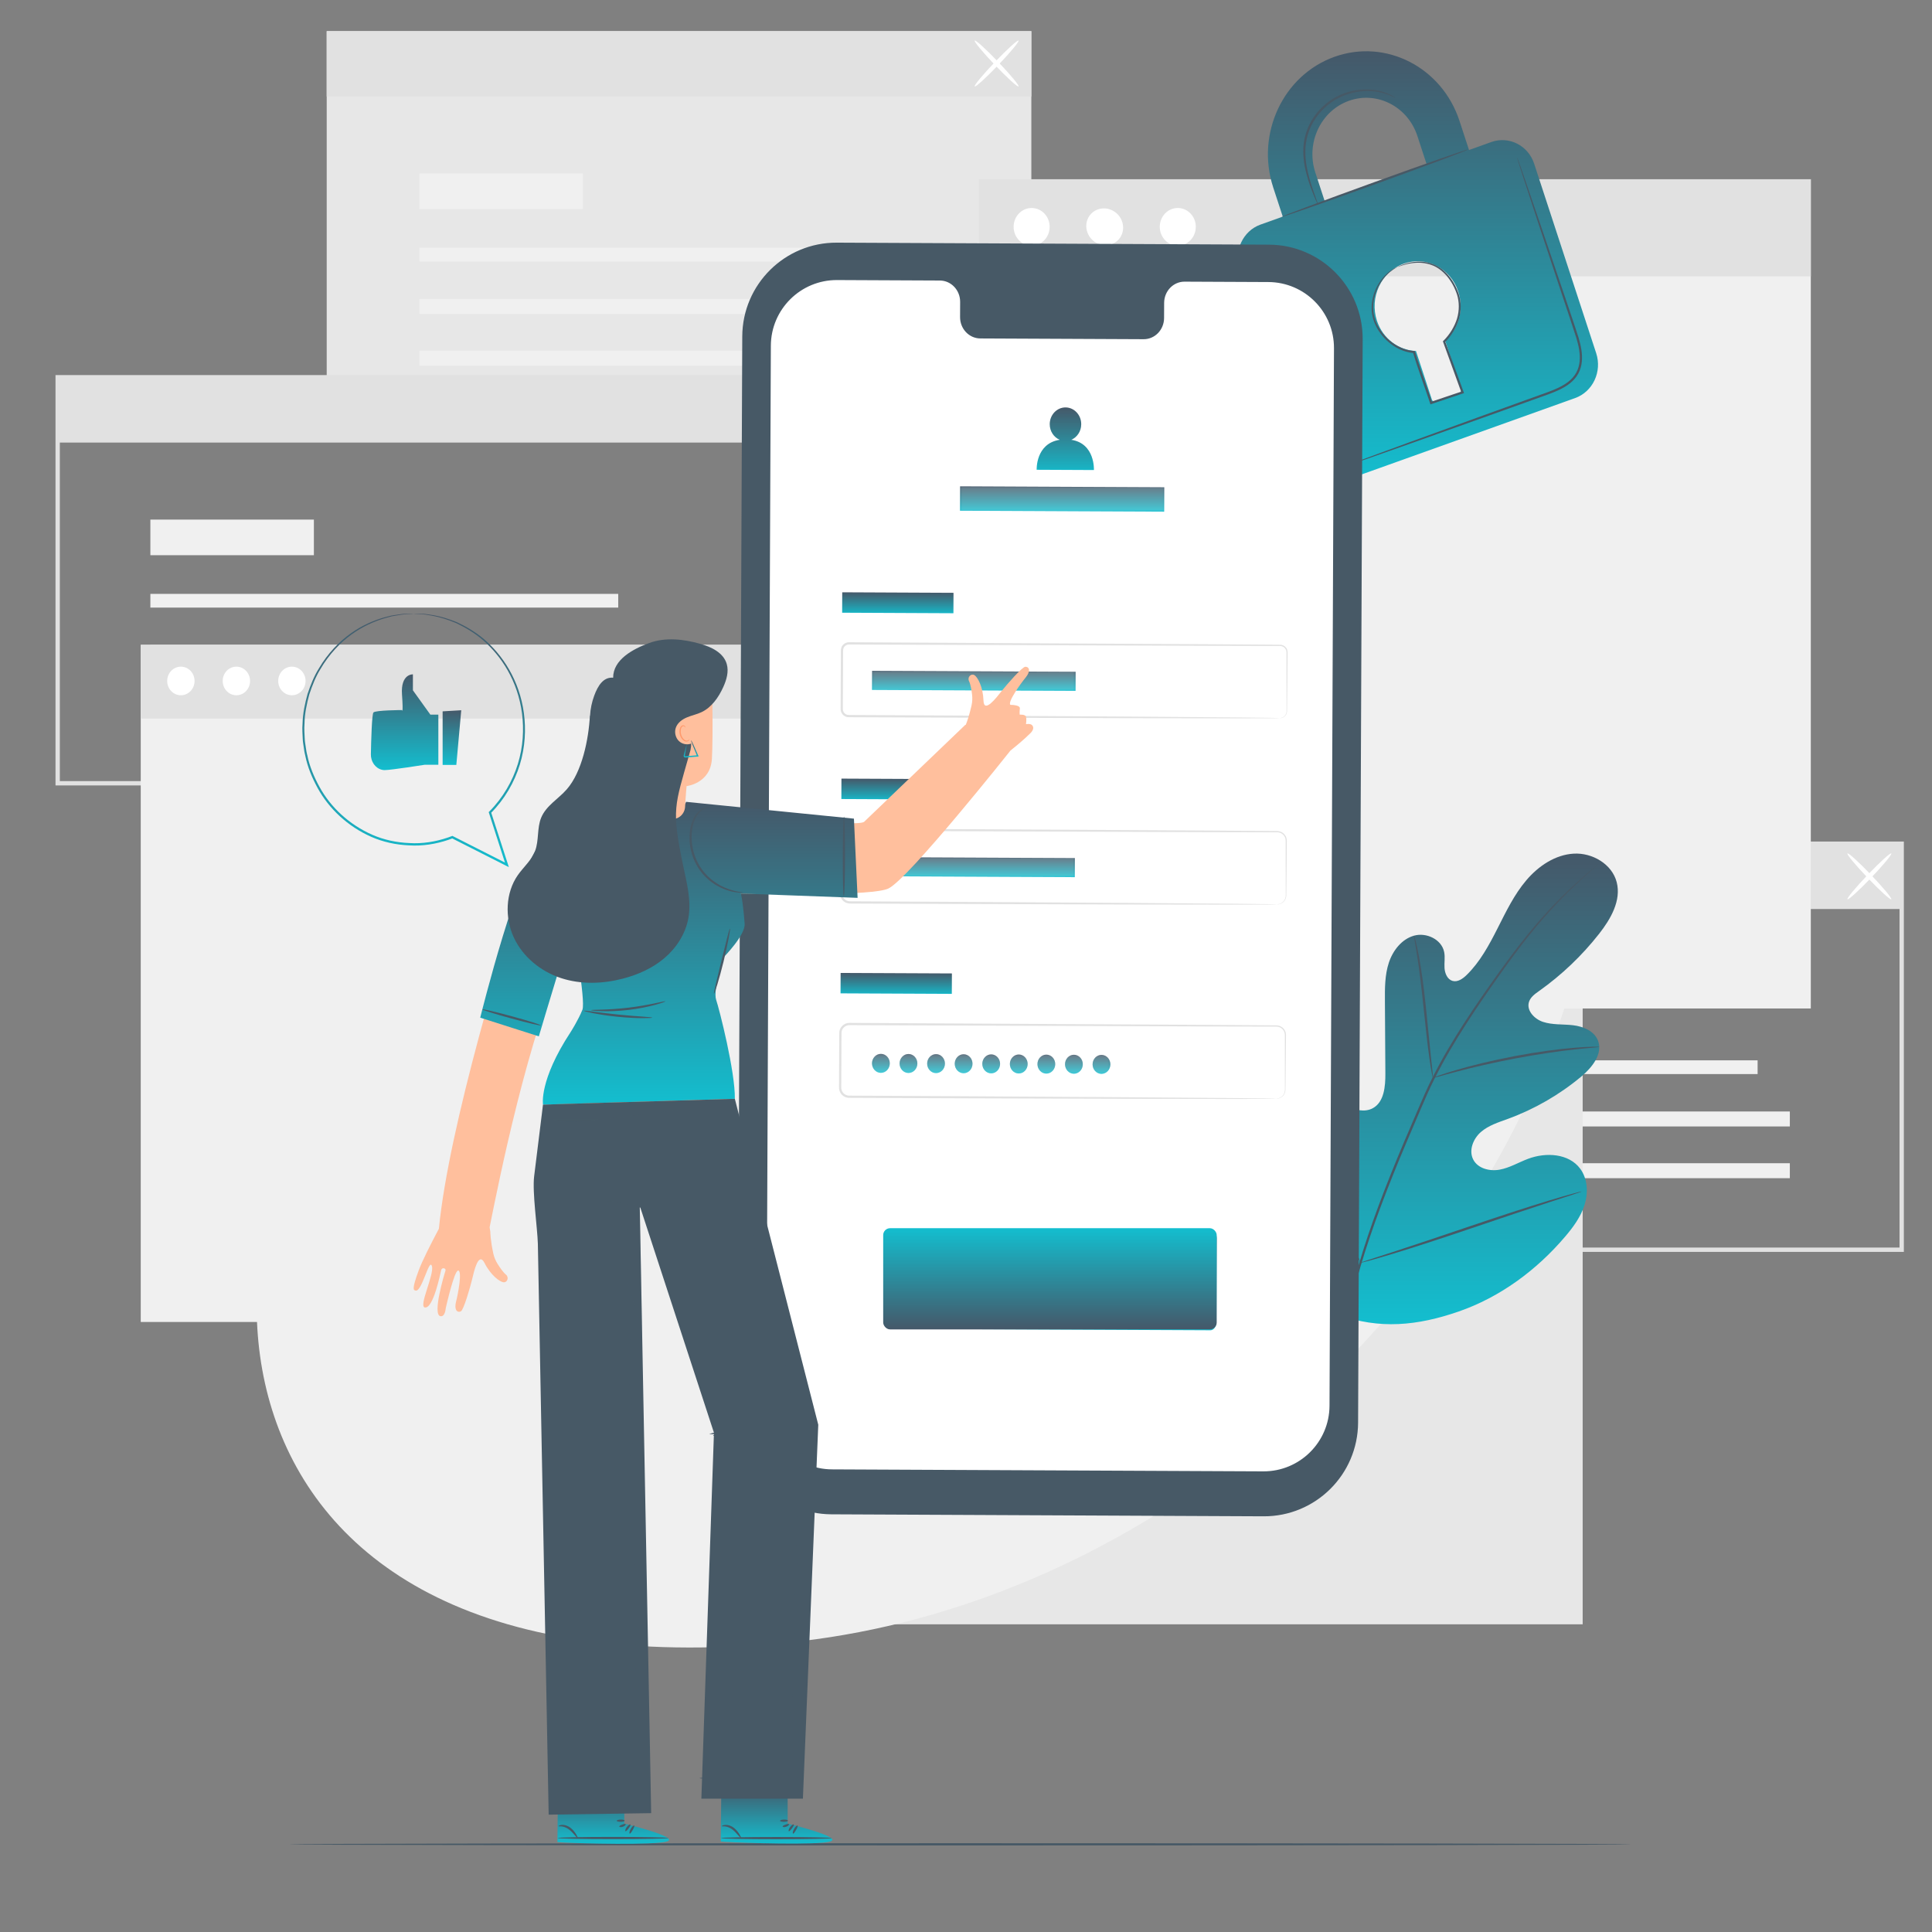 <svg width="840" height="840" viewBox="0 0 840 840" fill="none" xmlns="http://www.w3.org/2000/svg">
<rect x="0" y="0" width="840" height="840" fill="#808080" stroke="none"/>
<g clip-path="url(#clip0_932_8560)">
<path d="M521.397 542.419H825.88V367.767H521.397V542.419ZM827.761 544.3H519.516V365.886H827.761V544.3Z" fill="#E1E1E1"/>
<path d="M764.178 466.982H560.764V461.015H764.178V466.982Z" fill="#F0F0F0"/>
<path d="M778.189 489.764H560.766V483.254H778.189V489.764Z" fill="#F0F0F0"/>
<path d="M778.189 512.26H560.766V505.75H778.189V512.26Z" fill="#F0F0F0"/>
<path d="M631.857 444.198H560.766V428.719H631.857V444.198Z" fill="#F0F0F0"/>
<path d="M826.821 395.229H520.457V366.826H826.821V395.229Z" fill="#E1E1E1"/>
<mask id="mask0_932_8560" style="mask-type:luminance" maskUnits="userSpaceOnUse" x="-51" y="-51" width="942" height="942">
<path d="M-50.512 -50.512H890.045V890.045H-50.512V-50.512Z" fill="white"/>
</mask>
<g mask="url(#mask0_932_8560)">
<path d="M803.245 390.983C802.854 390.609 806.803 385.85 812.062 380.349C817.322 374.849 821.904 370.696 822.296 371.07C822.687 371.444 818.738 376.205 813.477 381.704C808.219 387.202 803.637 391.358 803.245 390.983Z" fill="white"/>
<path d="M822.296 390.983C821.904 391.358 817.322 387.202 812.064 381.704C806.801 376.205 802.854 371.444 803.246 371.07C803.637 370.696 808.217 374.849 813.479 380.349C818.738 385.85 822.687 390.609 822.296 390.983Z" fill="white"/>
<path d="M448.411 190.08H142.045V13.547H448.411V190.08Z" fill="#E7E7E7"/>
<path d="M385.768 113.702H182.355V107.735H385.768V113.702Z" fill="#F0F0F0"/>
<path d="M399.779 136.484H182.355V129.975H399.779V136.484Z" fill="#F0F0F0"/>
<path d="M399.779 158.98H182.355V152.471H399.779V158.98Z" fill="#F0F0F0"/>
<path d="M253.445 90.919H182.355V75.439H253.445V90.919Z" fill="#F0F0F0"/>
<path d="M448.411 41.948H142.045V13.547H448.411V41.948Z" fill="#E1E1E1"/>
<path d="M423.787 37.57C423.395 37.195 427.344 32.434 432.603 26.936C437.863 21.435 442.445 17.282 442.837 17.656C443.228 18.029 439.279 22.79 434.018 28.29C428.76 33.788 424.178 37.944 423.787 37.57Z" fill="white"/>
<path d="M442.837 37.57C442.445 37.944 437.863 33.788 432.605 28.29C427.342 22.79 423.395 18.029 423.787 17.656C424.178 17.282 428.758 21.435 434.02 26.936C439.279 32.434 443.228 37.195 442.837 37.57Z" fill="white"/>
<path d="M26.014 339.61H330.497V164.958H26.014V339.61ZM332.378 341.491H24.133V163.077H332.378V341.491Z" fill="#E1E1E1"/>
<path d="M268.795 264.174H65.381V258.207H268.795V264.174Z" fill="#F0F0F0"/>
<path d="M282.806 286.954H65.381V280.445H282.806V286.954Z" fill="#F0F0F0"/>
<path d="M282.806 309.45H65.381V302.941H282.806V309.45Z" fill="#F0F0F0"/>
<path d="M136.472 241.392H65.381V225.91H136.472V241.392Z" fill="#F0F0F0"/>
<path d="M331.437 192.42H25.072V164.017H331.437V192.42Z" fill="#E1E1E1"/>
<path d="M688.119 706.222H326.373V382.377H688.119V706.222Z" fill="#E7E7E7"/>
<path d="M344.559 574.77H61.191V280.359H344.559V574.77Z" fill="#F0F0F0"/>
<path d="M344.559 312.437H61.191V280.359H344.559V312.437Z" fill="#E1E1E1"/>
<path d="M84.591 296.07C84.591 299.505 81.928 302.289 78.641 302.289C75.355 302.289 72.691 299.505 72.691 296.07C72.691 292.635 75.355 289.851 78.641 289.851C81.928 289.851 84.591 292.635 84.591 296.07Z" fill="white"/>
<path d="M108.724 296.07C108.724 299.505 106.061 302.289 102.774 302.289C99.49 302.289 96.826 299.505 96.826 296.07C96.826 292.635 99.49 289.851 102.774 289.851C106.061 289.851 108.724 292.635 108.724 296.07Z" fill="white"/>
<path d="M132.855 296.07C132.855 299.505 130.191 302.289 126.905 302.289C123.621 302.289 120.957 299.505 120.957 296.07C120.957 292.635 123.621 289.851 126.905 289.851C130.191 289.851 132.855 292.635 132.855 296.07Z" fill="white"/>
<path d="M787.307 438.474H425.561V77.938H787.307V438.474Z" fill="#F0F0F0"/>
<path d="M787.307 120.169H425.561V77.938H787.307V120.169Z" fill="#E1E1E1"/>
<path d="M456.369 98.62C456.369 103.142 452.863 106.809 448.536 106.809C444.211 106.809 440.705 103.142 440.705 98.62C440.705 94.098 444.211 90.433 448.536 90.433C452.863 90.433 456.369 94.098 456.369 98.62Z" fill="white"/>
<path d="M485.845 93.082C489.041 96.28 489.154 101.352 486.096 104.409C483.037 107.467 477.965 107.355 474.768 104.159C471.571 100.961 471.459 95.889 474.517 92.831C477.576 89.772 482.648 89.885 485.845 93.082Z" fill="white"/>
<path d="M519.91 98.62C519.91 103.142 516.404 106.809 512.077 106.809C507.751 106.809 504.246 103.142 504.246 98.62C504.246 94.098 507.751 90.433 512.077 90.433C516.404 90.433 519.91 94.098 519.91 98.62Z" fill="white"/>
</g>
<mask id="mask1_932_8560" style="mask-type:luminance" maskUnits="userSpaceOnUse" x="-51" y="-51" width="942" height="942">
<path d="M-50.512 -50.512H890.045V890.045H-50.512V-50.512Z" fill="white"/>
</mask>
<g mask="url(#mask1_932_8560)">
<path d="M625.497 196.618C556.616 136.505 463.365 196.601 372.782 323.298C282.2 449.996 239.098 396.708 162.036 452.506C84.974 508.3 64.485 737.028 335.818 714.795C607.148 692.564 805.591 353.781 625.497 196.618Z" fill="#F0F0F0"/>
</g>
<mask id="mask2_932_8560" style="mask-type:luminance" maskUnits="userSpaceOnUse" x="-51" y="-51" width="942" height="942">
<path d="M-50.512 -50.512H890.045V890.045H-50.512V-50.512Z" fill="white"/>
</mask>
<g mask="url(#mask2_932_8560)">
<path d="M709.164 801.878C709.164 802.149 578.541 802.369 417.446 802.369C256.296 802.369 125.701 802.149 125.701 801.878C125.701 801.608 256.296 801.387 417.446 801.387C578.541 801.387 709.164 801.608 709.164 801.878Z" fill="#475966"/>
</g>
<mask id="mask3_932_8560" style="mask-type:luminance" maskUnits="userSpaceOnUse" x="-51" y="-51" width="942" height="942">
<path d="M-50.512 -50.512H890.045V890.045H-50.512V-50.512Z" fill="white"/>
</mask>
<g mask="url(#mask3_932_8560)">
<path d="M581.88 571.594C552.82 551.291 546.227 513.607 547.376 479.732C547.568 474.077 546.948 468.116 549.636 463.156C552.328 458.195 558.603 454.804 563.665 457.187C567.866 459.162 569.694 464.047 572.043 468.088C575.17 473.462 579.826 477.909 585.305 480.753C588.906 482.621 593.362 483.765 596.916 481.805C601.793 479.113 602.369 472.375 602.333 466.75C602.267 456.267 602.203 445.785 602.138 435.306C602.102 429.683 602.085 423.94 603.834 418.601C605.584 413.265 609.448 408.306 614.798 406.807C620.149 405.31 626.763 408.395 627.894 413.899C628.364 416.19 627.898 418.568 628.054 420.902C628.21 423.237 629.297 425.819 631.515 426.47C633.759 427.129 636.009 425.533 637.691 423.887C643.496 418.21 647.435 410.895 651.116 403.62C654.798 396.346 658.37 388.899 663.637 382.704C668.904 376.512 676.19 371.604 684.243 371.147C692.298 370.691 700.879 375.663 702.915 383.57C704.956 391.498 700.33 399.542 695.296 405.96C687.828 415.483 678.994 423.902 669.158 430.874C667.386 432.132 665.465 433.492 664.786 435.575C663.565 439.326 667.119 443.048 670.819 444.281C675.012 445.676 679.561 445.242 683.946 445.757C688.33 446.275 693.08 448.208 694.739 452.352C697.044 458.101 692.236 464.126 687.505 468.073C678.033 475.975 667.217 482.217 655.678 486.444C651.541 487.958 647.188 489.286 643.851 492.193C640.516 495.101 638.503 500.153 640.518 504.115C642.535 508.08 647.708 509.348 652.042 508.543C656.374 507.742 660.253 505.389 664.382 503.831C672.111 500.913 682.091 501.446 687.042 508.126C690.296 512.516 690.582 518.63 688.936 523.863C687.292 529.096 683.955 533.605 680.411 537.762C668.024 552.294 652.166 563.995 634.237 570.212C616.31 576.427 599.698 578.11 581.88 571.594Z" fill="url(#paint0_linear_932_8560)"/>
<path d="M694.79 375.856C694.803 375.869 694.617 376.051 694.244 376.39C693.828 376.76 693.275 377.253 692.574 377.88C691.101 379.181 688.93 381.102 686.201 383.651C680.734 388.732 673.057 396.377 664.72 406.836C660.535 412.048 656.187 417.949 651.633 424.369C647.09 430.801 642.278 437.703 637.493 445.148C632.707 452.59 627.916 460.566 623.618 469.183C621.451 473.482 619.517 477.981 617.545 482.569C615.583 487.154 613.593 491.807 611.578 496.516C603.588 515.374 596.558 533.604 591.535 550.634C586.484 567.648 583.478 583.418 582.163 596.779C580.815 610.148 581.091 621.059 581.637 628.544C581.93 632.287 582.216 635.193 582.481 637.154C582.589 638.094 582.675 638.835 582.741 639.39C582.794 639.894 582.812 640.156 582.796 640.16C582.777 640.161 582.724 639.907 582.636 639.407C582.547 638.856 582.427 638.119 582.274 637.184C581.943 635.229 581.59 632.327 581.234 628.578C580.565 621.083 580.175 610.135 581.435 596.708C582.664 583.288 585.606 567.441 590.625 550.359C595.61 533.263 602.63 514.977 610.629 496.104C612.645 491.394 614.639 486.738 616.603 482.152C618.572 477.577 620.527 473.04 622.715 468.72C627.049 460.062 631.878 452.067 636.697 444.622C641.516 437.17 646.36 430.276 650.937 423.863C655.529 417.456 659.921 411.565 664.154 406.367C672.589 395.936 680.375 388.344 685.932 383.35C688.706 380.842 690.92 378.969 692.44 377.718C693.172 377.125 693.744 376.659 694.176 376.307C694.572 375.995 694.778 375.842 694.79 375.856Z" fill="#475966"/>
<path d="M623.01 468.68C622.941 468.692 622.749 467.838 622.461 466.282C622.166 464.726 621.812 462.465 621.417 459.664C620.621 454.064 619.788 446.295 618.9 437.725C618.014 429.149 617.072 421.414 616.193 415.842C615.76 413.056 615.39 410.802 615.113 409.248C614.844 407.693 614.73 406.824 614.799 406.807C614.869 406.792 615.117 407.631 615.507 409.164C615.905 410.695 616.387 412.935 616.912 415.716C617.978 421.274 619.041 429.03 619.927 437.612C620.781 446.071 621.554 453.725 622.143 459.572C622.425 462.213 622.666 464.437 622.86 466.222C623.023 467.792 623.082 468.669 623.01 468.68Z" fill="#475966"/>
<path d="M695.315 455.168C695.316 455.239 694.287 455.359 692.431 455.514C690.574 455.677 687.89 455.903 684.581 456.287C677.957 457.002 668.845 458.309 658.853 460.192C648.862 462.094 639.893 464.199 633.45 465.909C630.22 466.74 627.628 467.485 625.83 467.987C624.035 468.499 623.033 468.749 623.008 468.681C622.987 468.61 623.949 468.23 625.711 467.598C627.476 466.975 630.045 466.121 633.258 465.194C639.669 463.296 648.642 461.071 658.665 459.161C668.685 457.274 677.85 456.076 684.511 455.549C687.839 455.26 690.542 455.145 692.41 455.107C694.278 455.077 695.311 455.094 695.315 455.168Z" fill="#475966"/>
<path d="M591.512 549.028C591.479 549.043 591.311 548.74 591.016 548.146C590.683 547.439 590.275 546.575 589.78 545.531C588.717 543.255 587.263 539.92 585.521 535.778C582.033 527.495 577.575 515.902 572.827 503.043C568.077 490.178 563.732 478.558 560.423 470.215C558.8 466.158 557.464 462.822 556.473 460.341C556.048 459.265 555.7 458.379 555.414 457.649C555.182 457.031 555.075 456.698 555.107 456.681C555.141 456.667 555.31 456.97 555.604 457.565C555.939 458.272 556.347 459.134 556.84 460.18C557.904 462.456 559.357 465.789 561.098 469.931C564.588 478.214 569.046 489.809 573.794 502.672C578.542 515.533 582.887 527.151 586.198 535.497C587.822 539.551 589.155 542.888 590.147 545.368C590.572 546.444 590.922 547.333 591.208 548.06C591.439 548.68 591.546 549.013 591.512 549.028Z" fill="#475966"/>
<path d="M687.596 518.062C687.605 518.097 687.276 518.231 686.642 518.455C685.891 518.707 684.97 519.015 683.852 519.39C681.275 520.225 677.795 521.354 673.563 522.725C664.876 525.543 652.921 529.57 639.719 534.04C626.512 538.513 614.509 542.435 605.761 545.072C601.388 546.395 597.838 547.426 595.372 548.09C594.23 548.389 593.29 548.635 592.526 548.837C591.871 548.996 591.523 549.062 591.514 549.028C591.504 548.993 591.834 548.859 592.468 548.633C593.216 548.383 594.138 548.075 595.257 547.7C597.834 546.865 601.313 545.738 605.545 544.365C614.232 541.549 626.187 537.52 639.394 533.048C652.598 528.577 664.597 524.655 673.346 522.018C677.72 520.695 681.27 519.664 683.738 519C684.879 518.701 685.818 518.453 686.584 518.253C687.238 518.094 687.584 518.026 687.596 518.062Z" fill="#475966"/>
</g>
<mask id="mask4_932_8560" style="mask-type:luminance" maskUnits="userSpaceOnUse" x="-51" y="-51" width="942" height="942">
<path d="M-50.512 -50.512H890.045V890.045H-50.512V-50.512Z" fill="white"/>
</mask>
<g mask="url(#mask4_932_8560)">
<path d="M628.324 148.069L635.211 169.105C635.501 169.995 634.993 170.903 634.133 171.212L624.498 174.658C623.761 174.922 622.816 174.532 622.527 173.642L615.64 152.606C608.177 152.292 601.249 147.344 598.657 139.431C595.328 129.256 600.538 118.131 610.303 114.639C620.062 111.148 630.698 116.603 634.03 126.778C636.62 134.692 634.045 143.039 628.324 148.069ZM571.874 74.982C567.686 62.186 574.223 48.214 586.466 43.836C598.697 39.461 612.06 46.314 616.249 59.109L620.393 71.767L576.018 87.642L571.874 74.982ZM648.4 61.75L638.706 65.217L634.56 52.559C626.917 29.21 602.517 16.718 580.202 24.7C557.873 32.689 545.935 58.178 553.58 81.526L557.724 94.186L547.999 97.664C540.435 100.371 536.343 109.086 538.932 117L565.899 199.376C568.531 207.408 576.879 211.694 584.442 208.989L684.844 173.072C692.529 170.324 696.626 161.588 693.994 153.554L667.026 71.178C664.436 63.264 656.084 59 648.4 61.75Z" fill="url(#paint1_linear_932_8560)"/>
<path d="M638.283 64.99C638.375 65.244 620.318 72.005 597.957 80.086C575.589 88.173 557.385 94.518 557.293 94.264C557.201 94.01 575.254 87.251 597.624 79.166C619.983 71.083 638.191 64.736 638.283 64.99Z" fill="#475966"/>
<path d="M659.603 68.457C659.62 68.451 659.693 68.618 659.819 68.95C659.962 69.333 660.142 69.819 660.366 70.422C660.85 71.794 661.523 73.703 662.377 76.126C664.106 81.16 666.565 88.327 669.595 97.153C672.614 106.064 676.2 116.64 680.178 128.378C682.144 134.273 684.292 140.396 686.352 146.863C687.304 150.112 688.094 153.587 687.763 157.185C687.595 158.972 687.11 160.769 686.239 162.392C685.353 164.006 684.117 165.426 682.686 166.583C679.793 168.895 676.408 170.244 673.137 171.457C669.855 172.637 666.617 173.799 663.44 174.939C657.082 177.215 650.949 179.411 645.105 181.502C633.427 185.661 622.904 189.407 614.04 192.563C605.238 195.66 598.092 198.175 593.069 199.939C590.641 200.772 588.726 201.427 587.353 201.899C586.739 202.097 586.247 202.257 585.857 202.385C585.517 202.488 585.34 202.535 585.336 202.518C585.33 202.503 585.494 202.426 585.821 202.291C586.203 202.14 586.685 201.95 587.285 201.713C588.645 201.199 590.537 200.487 592.94 199.582C597.938 197.744 605.048 195.131 613.807 191.911C622.648 188.699 633.148 184.886 644.8 180.654C650.637 178.543 656.764 176.331 663.115 174.036C666.292 172.891 669.522 171.724 672.802 170.543C676.045 169.339 679.339 168.007 682.067 165.821C683.419 164.73 684.561 163.414 685.38 161.927C686.181 160.43 686.632 158.773 686.792 157.093C687.11 153.713 686.365 150.334 685.43 147.134C683.404 140.731 681.26 134.552 679.322 128.666C675.419 116.903 671.901 106.303 668.937 97.373C666.032 88.506 663.671 81.307 662.014 76.246C661.234 73.799 660.62 71.871 660.18 70.487C659.992 69.868 659.843 69.373 659.725 68.98C659.629 68.639 659.586 68.462 659.603 68.457Z" fill="#475966"/>
<path d="M606.642 42.515C606.593 42.598 605.643 42.009 603.794 41.264C601.941 40.557 599.138 39.731 595.583 39.618C592.052 39.488 587.756 40.036 583.467 41.907C579.193 43.76 574.983 47.045 571.967 51.516C568.896 55.971 567.551 61.127 567.549 65.799C567.507 70.495 568.506 74.678 569.462 78.109C570.455 81.544 571.469 84.27 572.135 86.162C572.812 88.055 573.175 89.106 573.109 89.133C573.049 89.155 572.566 88.154 571.779 86.302C571.002 84.447 569.887 81.753 568.8 78.307C567.746 74.866 566.655 70.632 566.644 65.794C566.593 60.984 567.97 55.577 571.157 50.967C574.283 46.332 578.664 42.951 583.107 41.08C587.568 39.187 591.998 38.704 595.617 38.926C599.259 39.133 602.105 40.084 603.943 40.914C604.855 41.36 605.551 41.725 605.988 42.032C606.437 42.321 606.661 42.485 606.642 42.515Z" fill="#475966"/>
<path d="M607.497 116.124C607.485 116.099 607.811 115.938 608.45 115.65C609.084 115.352 610.053 114.976 611.353 114.604C612.64 114.201 614.291 113.906 616.24 113.793C618.185 113.695 620.473 113.896 622.839 114.777C627.645 116.466 632.075 121.38 634.252 127.888C635.296 131.176 635.39 134.995 634.338 138.69C633.217 142.365 631.159 145.894 628.187 148.859L628.309 148.36C630.809 155.215 633.529 162.679 636.362 170.441L636.534 170.913L636.058 171.073C634.694 171.53 633.23 172.021 631.755 172.516C628.588 173.577 625.463 174.623 622.397 175.65L621.934 175.804L621.782 175.339C619.205 167.54 616.381 160.189 614.331 153.159L614.737 153.479C610.886 153.223 607.425 151.605 604.669 149.498C601.902 147.371 599.782 144.732 598.352 141.951C596.947 139.166 596.24 136.205 596.359 133.479C596.428 130.753 597.056 128.289 597.937 126.21C599.692 122.015 602.307 119.378 604.244 117.939C606.216 116.498 607.497 116.124 607.497 116.124C607.542 116.208 606.302 116.681 604.419 118.169C602.574 119.655 600.081 122.296 598.441 126.415C596.801 130.435 596.091 136.214 599.02 141.607C600.425 144.271 602.497 146.807 605.175 148.836C607.841 150.845 611.165 152.36 614.786 152.582L615.104 152.6L615.192 152.901C617.265 159.88 620.106 167.204 622.705 175.035L622.088 174.726C625.153 173.697 628.277 172.649 631.445 171.586C632.92 171.094 634.382 170.603 635.747 170.146L635.441 170.776C632.628 163.005 629.925 155.537 627.444 148.675L627.342 148.398L627.566 148.176C630.38 145.394 632.431 141.946 633.511 138.445C634.538 134.914 634.477 131.286 633.503 128.118C631.447 121.799 627.22 116.995 622.636 115.309C620.373 114.425 618.157 114.184 616.253 114.235C614.348 114.303 612.715 114.545 611.43 114.899C608.845 115.563 607.53 116.205 607.497 116.124Z" fill="#475966"/>
</g>
<mask id="mask5_932_8560" style="mask-type:luminance" maskUnits="userSpaceOnUse" x="-51" y="-51" width="942" height="942">
<path d="M-50.512 -50.512H890.045V890.045H-50.512V-50.512Z" fill="white"/>
</mask>
<g mask="url(#mask5_932_8560)">
<path d="M549.36 659.265L361.472 658.396C338.874 658.292 320.639 639.893 320.733 617.295L322.725 146.259C322.821 123.648 341.231 105.399 363.84 105.502L551.73 106.371C574.326 106.475 592.564 124.874 592.468 147.472L590.476 618.51C590.382 641.119 571.971 659.37 549.36 659.265Z" fill="#475966"/>
<path d="M551.462 122.627L515.034 122.46C510.149 122.437 506.171 126.559 506.15 131.666L506.12 138.273C506.101 143.38 502.122 147.503 497.237 147.479L426.231 147.151C421.345 147.129 417.402 142.97 417.423 137.864L417.451 131.256C417.472 126.149 413.529 121.99 408.644 121.967L395.834 121.909L363.949 121.762C348.115 121.689 335.22 134.469 335.154 150.304L333.211 610.071C333.143 625.899 345.914 638.784 361.742 638.858L549.254 639.723C565.087 639.796 577.982 627.016 578.05 611.181L579.993 151.412C580.059 135.586 567.288 122.701 551.462 122.627Z" fill="white"/>
<path d="M526.227 578.389L386.791 577.746C385.348 577.739 384.184 576.168 384.193 574.236L384.348 537.757C384.355 535.826 385.533 534.266 386.976 534.272L526.412 534.917C527.854 534.924 529.019 536.495 529.009 538.427L528.855 574.902C528.849 576.836 527.672 578.397 526.227 578.389Z" fill="url(#paint2_linear_932_8560)"/>
<path d="M427.981 555.216C427.418 555.213 426.878 555.121 426.359 554.938C425.847 554.748 425.452 554.508 425.171 554.218L425.488 553.603C425.754 553.864 426.11 554.085 426.557 554.268C427.01 554.443 427.486 554.532 427.984 554.534C428.46 554.536 428.846 554.481 429.143 554.366C429.446 554.245 429.667 554.084 429.805 553.882C429.95 553.681 430.023 553.458 430.024 553.212C430.026 552.917 429.94 552.678 429.768 552.497C429.602 552.316 429.383 552.174 429.109 552.072C428.835 551.962 428.533 551.867 428.201 551.786C427.87 551.705 427.538 551.621 427.207 551.533C426.875 551.437 426.569 551.313 426.288 551.161C426.015 551.008 425.792 550.808 425.62 550.562C425.455 550.309 425.373 549.98 425.375 549.576C425.377 549.201 425.475 548.859 425.672 548.549C425.875 548.233 426.183 547.982 426.595 547.796C427.007 547.603 427.534 547.508 428.176 547.511C428.602 547.513 429.024 547.576 429.442 547.701C429.86 547.818 430.22 547.982 430.522 548.193L430.248 548.83C429.925 548.612 429.579 548.452 429.212 548.349C428.851 548.247 428.501 548.194 428.162 548.193C427.708 548.191 427.332 548.25 427.036 548.372C426.74 548.493 426.519 548.658 426.374 548.866C426.236 549.068 426.166 549.298 426.165 549.558C426.164 549.854 426.246 550.092 426.411 550.274C426.583 550.455 426.807 550.597 427.08 550.699C427.361 550.801 427.668 550.893 427.999 550.974C428.331 551.055 428.659 551.143 428.983 551.238C429.314 551.333 429.617 551.457 429.89 551.61C430.171 551.756 430.394 551.952 430.559 552.198C430.731 552.444 430.816 552.765 430.815 553.162C430.813 553.53 430.711 553.872 430.507 554.189C430.304 554.498 429.993 554.749 429.573 554.942C429.161 555.128 428.63 555.219 427.981 555.216ZM432.551 555.172L432.583 547.596L433.384 547.6L433.352 555.176L432.551 555.172ZM435.817 555.187L435.849 547.612L436.509 547.615L441.709 554.219L441.362 554.217L441.39 547.637L442.18 547.641L442.148 555.217L441.488 555.214L436.299 548.609L436.646 548.611L436.618 555.191L435.817 555.187ZM447.943 555.308C447.366 555.306 446.832 555.209 446.343 555.02C445.86 554.823 445.439 554.55 445.08 554.202C444.728 553.854 444.452 553.445 444.252 552.975C444.059 552.505 443.963 551.993 443.966 551.437C443.968 550.881 444.068 550.37 444.265 549.902C444.469 549.434 444.752 549.027 445.114 548.683C445.476 548.338 445.899 548.073 446.384 547.888C446.875 547.695 447.409 547.6 447.986 547.603C448.564 547.605 449.09 547.698 449.565 547.881C450.048 548.063 450.458 548.339 450.796 548.709L450.296 549.215C449.98 548.896 449.631 548.667 449.249 548.528C448.867 548.39 448.456 548.319 448.016 548.317C447.547 548.315 447.114 548.392 446.716 548.549C446.326 548.699 445.982 548.917 445.685 549.205C445.395 549.485 445.167 549.816 444.999 550.197C444.839 550.572 444.758 550.986 444.756 551.441C444.754 551.888 444.832 552.303 444.989 552.686C445.153 553.07 445.379 553.406 445.666 553.696C445.961 553.979 446.303 554.2 446.692 554.361C447.088 554.514 447.517 554.592 447.979 554.594C448.411 554.596 448.819 554.533 449.202 554.405C449.593 554.277 449.951 554.059 450.277 553.75L450.729 554.358C450.366 554.674 449.943 554.914 449.459 555.077C448.975 555.234 448.47 555.311 447.943 555.308ZM449.961 554.257L449.972 551.465L450.741 551.468L450.729 554.358L449.961 554.257ZM458.876 555.359C457.909 555.354 457.149 555.073 456.596 554.515C456.042 553.957 455.768 553.133 455.773 552.044L455.791 547.704L456.592 547.707L456.574 552.015C456.57 552.909 456.769 553.571 457.171 553.998C457.574 554.426 458.143 554.641 458.879 554.645C459.622 554.648 460.196 554.438 460.602 554.014C461.008 553.59 461.213 552.931 461.217 552.036L461.235 547.729L462.014 547.732L461.996 552.072C461.991 553.162 461.71 553.983 461.152 554.536C460.601 555.089 459.842 555.363 458.876 555.359ZM464.395 555.319L464.427 547.744L467.263 547.757C467.905 547.76 468.457 547.867 468.917 548.078C469.378 548.282 469.731 548.58 469.974 548.971C470.225 549.354 470.349 549.82 470.347 550.368C470.345 550.902 470.217 551.364 469.962 551.752C469.716 552.133 469.361 552.427 468.898 552.635C468.435 552.842 467.883 552.944 467.241 552.941L464.849 552.93L465.208 552.553L465.196 555.323L464.395 555.319ZM465.208 552.618L464.852 552.226L467.222 552.237C467.98 552.241 468.554 552.081 468.945 551.758C469.343 551.428 469.544 550.964 469.546 550.365C469.549 549.759 469.352 549.289 468.957 548.955C468.569 548.621 467.996 548.453 467.238 548.449L464.868 548.438L465.227 548.061L465.208 552.618Z" fill="#E9E9E4"/>
<path d="M414.529 266.622L366.154 266.398L366.192 257.523L414.567 257.747L414.529 266.622Z" fill="url(#paint3_linear_932_8560)"/>
<mask id="mask6_932_8560" style="mask-type:luminance" maskUnits="userSpaceOnUse" x="366" y="257" width="49" height="10">
<path d="M366.154 257.522H414.567V266.621H366.154V257.522Z" fill="white"/>
</mask>
<g mask="url(#mask6_932_8560)">
<g opacity="0.1">
<path d="M414.529 266.621L366.154 266.397L366.192 257.522L414.567 257.746L414.529 266.621Z" fill="#475966"/>
</g>
</g>
<path d="M556.441 312.215C556.433 312.177 556.845 312.237 557.545 311.955C558.203 311.699 559.247 310.898 559.368 309.425C559.362 306.425 559.353 302.064 559.342 296.464C559.342 293.646 559.34 290.516 559.338 287.094C559.34 286.237 559.34 285.362 559.34 284.468C559.364 283.556 559.362 282.708 558.813 282.004C558.318 281.308 557.472 280.862 556.588 280.859C555.623 280.857 554.641 280.855 553.642 280.853C545.638 280.838 536.531 280.819 526.469 280.8C486.172 280.65 430.556 280.445 369.132 280.217C368.322 280.21 367.53 280.607 367.059 281.265C366.536 281.929 366.559 282.715 366.57 283.724C366.563 285.633 366.555 287.535 366.546 289.433C366.529 293.225 366.514 296.995 366.497 300.734C366.487 302.606 366.48 304.468 366.471 306.325C366.501 307.215 366.384 308.28 366.55 308.97C366.736 309.726 367.308 310.366 368.017 310.667C368.387 310.817 368.734 310.87 369.181 310.866L370.558 310.874L373.305 310.885C375.131 310.894 376.95 310.904 378.76 310.913C393.248 310.99 407.221 311.066 420.536 311.135C447.152 311.297 471.125 311.444 491.27 311.566C511.377 311.726 527.662 311.854 538.956 311.942C544.558 312.008 548.92 312.059 551.921 312.094C553.376 312.123 554.496 312.143 555.291 312.158C556.051 312.179 556.441 312.215 556.441 312.215C556.441 312.215 556.051 312.247 555.291 312.258C554.496 312.268 553.376 312.279 551.921 312.292C548.918 312.3 544.556 312.311 538.954 312.324C527.658 312.309 511.375 312.286 491.268 312.26C471.123 312.196 447.148 312.121 420.53 312.038C407.217 311.985 393.245 311.931 378.756 311.873C376.946 311.865 375.127 311.859 373.301 311.85L370.554 311.839L369.177 311.833C368.707 311.842 368.124 311.769 367.642 311.558C366.657 311.145 365.872 310.262 365.611 309.216C365.462 308.686 365.496 308.146 365.494 307.711L365.5 306.321C365.507 304.465 365.515 302.601 365.522 300.731C365.538 296.989 365.553 293.221 365.568 289.429C365.575 287.531 365.585 285.629 365.59 283.72C365.605 283.231 365.564 282.802 365.639 282.217C365.724 281.667 365.936 281.137 366.267 280.689C366.913 279.781 368.022 279.224 369.136 279.237C430.56 279.576 486.174 279.884 526.471 280.108C536.535 280.181 545.641 280.247 553.645 280.306C554.644 280.313 555.626 280.321 556.591 280.33C557.647 280.339 558.647 280.881 559.223 281.709C559.868 282.52 559.863 283.629 559.827 284.47C559.819 285.364 559.814 286.239 559.806 287.094C559.774 290.518 559.748 293.648 559.723 296.466C559.654 302.072 559.601 306.438 559.563 309.44C559.4 311.009 558.275 311.814 557.579 312.049C556.845 312.307 556.441 312.215 556.441 312.215Z" fill="#E1E1E1"/>
<path d="M467.63 300.371L379.137 299.962L379.172 291.665L467.666 292.073L467.63 300.371Z" fill="url(#paint4_linear_932_8560)"/>
<mask id="mask7_932_8560" style="mask-type:luminance" maskUnits="userSpaceOnUse" x="379" y="291" width="89" height="10">
<path d="M379.137 291.664H467.664V300.37H379.137V291.664Z" fill="white"/>
</mask>
<g mask="url(#mask7_932_8560)">
<g opacity="0.2">
<path d="M467.63 300.371L379.137 299.962L379.172 291.665L467.666 292.073L467.63 300.371Z" fill="white"/>
</g>
</g>
<path d="M414.185 347.629L365.811 347.405L365.848 338.53L414.223 338.752L414.185 347.629Z" fill="url(#paint5_linear_932_8560)"/>
<mask id="mask8_932_8560" style="mask-type:luminance" maskUnits="userSpaceOnUse" x="365" y="338" width="50" height="10">
<path d="M365.811 338.53H414.225V347.629H365.811V338.53Z" fill="white"/>
</mask>
<g mask="url(#mask8_932_8560)">
<g opacity="0.1">
<path d="M414.187 347.629L365.812 347.405L365.85 338.53L414.225 338.752L414.187 347.629Z" fill="#475966"/>
</g>
</g>
<path d="M555.199 393.217C555.195 393.183 555.594 393.219 556.314 393.006C556.997 392.783 558.098 392.218 558.696 390.875C559.018 390.213 559.051 389.41 559.021 388.49C559.018 387.576 559.014 386.581 559.01 385.501C559.006 383.336 559.001 380.845 558.997 378.044C558.997 375.236 558.995 372.117 558.995 368.706V366.091C559.035 365.192 558.925 364.359 558.446 363.608C557.992 362.871 557.259 362.286 556.401 362.023C555.558 361.757 554.552 361.902 553.559 361.861C545.583 361.846 536.506 361.827 526.478 361.808C486.322 361.66 430.9 361.455 369.689 361.227C367.988 361.186 366.418 362.572 366.254 364.256C366.197 366.044 366.226 368.022 366.205 369.888C366.188 373.667 366.173 377.423 366.156 381.15C366.149 383.014 366.139 384.871 366.132 386.722C366.162 387.645 366.03 388.61 366.25 389.348C366.463 390.125 366.959 390.821 367.623 391.276C368.312 391.74 369.059 391.912 369.962 391.878L372.699 391.891C374.52 391.9 376.331 391.91 378.137 391.919C392.573 391.996 406.499 392.07 419.766 392.139C446.29 392.301 470.18 392.448 490.255 392.57C510.293 392.728 526.519 392.858 537.774 392.944C543.357 393.012 547.705 393.061 550.694 393.097C552.146 393.125 553.261 393.146 554.055 393.161C554.811 393.181 555.199 393.217 555.199 393.217C555.199 393.217 554.811 393.249 554.053 393.26C553.261 393.27 552.144 393.281 550.692 393.294C547.705 393.302 543.355 393.313 537.772 393.328C526.518 393.311 510.289 393.291 490.252 393.262C470.176 393.2 446.288 393.125 419.76 393.042C406.495 392.99 392.569 392.935 378.131 392.879C376.327 392.871 374.514 392.863 372.693 392.856L369.958 392.845C369.038 392.894 367.907 392.67 367.076 392.077C366.226 391.492 365.588 390.604 365.315 389.604C365.035 388.55 365.202 387.634 365.161 386.716C365.167 384.867 365.174 383.01 365.182 381.146C365.197 377.418 365.212 373.663 365.227 369.882C365.249 367.969 365.212 366.15 365.281 364.139C365.49 361.974 367.51 360.192 369.693 360.249C430.904 360.585 486.326 360.892 526.482 361.116C536.51 361.189 545.585 361.255 553.561 361.313C554.544 361.366 555.539 361.206 556.557 361.518C557.539 361.827 558.371 362.499 558.878 363.343C559.418 364.169 559.535 365.224 559.48 366.093C559.473 366.983 559.469 367.854 559.462 368.708C559.431 372.119 559.401 375.237 559.379 378.046C559.349 380.847 559.322 383.338 559.302 385.503C559.289 386.581 559.277 387.578 559.266 388.492C559.283 389.387 559.23 390.279 558.877 390.956C558.214 392.354 557.052 392.903 556.341 393.102C555.594 393.289 555.199 393.217 555.199 393.217Z" fill="#E1E1E1"/>
<path d="M413.83 432.115L365.455 431.893L365.491 423.016L413.868 423.238L413.83 432.115Z" fill="url(#paint6_linear_932_8560)"/>
<mask id="mask9_932_8560" style="mask-type:luminance" maskUnits="userSpaceOnUse" x="365" y="423" width="49" height="10">
<path d="M365.455 423.016H413.868V432.114H365.455V423.016Z" fill="white"/>
</mask>
<g mask="url(#mask9_932_8560)">
<g opacity="0.1">
<path d="M413.83 432.115L365.455 431.893L365.491 423.016L413.868 423.238L413.83 432.115Z" fill="#475966"/>
</g>
</g>
<path d="M554.84 477.704C554.838 477.67 555.237 477.706 555.955 477.495C556.64 477.271 557.738 476.705 558.337 475.362C558.658 474.7 558.692 473.897 558.662 472.977C558.658 472.062 558.654 471.067 558.651 469.988C558.647 467.822 558.643 465.332 558.639 462.533C558.638 459.722 558.638 456.604 558.636 453.193C558.636 452.341 558.638 451.468 558.638 450.576C558.675 449.679 558.568 448.846 558.088 448.095C557.633 447.358 556.901 446.773 556.044 446.509C555.201 446.244 554.194 446.389 553.199 446.348C545.225 446.331 536.149 446.314 526.121 446.295C485.962 446.146 430.543 445.939 369.331 445.714C367.629 445.672 366.06 447.059 365.896 448.742C365.84 450.531 365.866 452.506 365.847 454.374C365.831 458.152 365.816 461.91 365.799 465.637C365.789 467.501 365.782 469.357 365.774 471.208C365.804 472.13 365.673 473.095 365.891 473.833C366.103 474.611 366.6 475.307 367.264 475.763C367.954 476.227 368.701 476.4 369.604 476.365L372.339 476.378C374.16 476.387 375.974 476.397 377.778 476.406C392.213 476.483 406.139 476.556 419.407 476.626C445.93 476.79 469.821 476.935 489.896 477.057C509.934 477.215 526.16 477.345 537.415 477.431C542.998 477.499 547.347 477.55 550.334 477.585C551.787 477.612 552.904 477.632 553.696 477.649C554.452 477.668 554.84 477.704 554.84 477.704C554.84 477.704 554.452 477.736 553.696 477.747C552.902 477.755 551.787 477.766 550.334 477.781C547.345 477.789 542.996 477.8 537.413 477.815C526.158 477.798 509.932 477.777 489.892 477.749C469.817 477.687 445.929 477.612 419.403 477.529C406.135 477.476 392.209 477.424 377.774 477.365C375.968 477.358 374.156 477.35 372.335 477.343L369.598 477.331C368.679 477.38 367.548 477.157 366.718 476.564C365.866 475.979 365.23 475.089 364.956 474.09C364.676 473.037 364.843 472.119 364.802 471.203C364.809 469.354 364.817 467.495 364.824 465.633C364.839 461.904 364.854 458.148 364.869 454.369C364.89 452.454 364.854 450.637 364.924 448.626C365.133 446.461 367.153 444.679 369.335 444.736C430.547 445.072 485.966 445.379 526.124 445.603C536.151 445.676 545.227 445.742 553.203 445.8C554.187 445.851 555.182 445.693 556.2 446.005C557.18 446.314 558.011 446.987 558.521 447.83C559.061 448.658 559.177 449.711 559.123 450.58C559.115 451.47 559.11 452.343 559.102 453.195C559.072 456.605 559.044 459.724 559.021 462.533C558.991 465.334 558.965 467.824 558.944 469.99C558.931 471.067 558.918 472.064 558.907 472.977C558.924 473.876 558.871 474.766 558.517 475.445C557.857 476.841 556.693 477.392 555.983 477.589C555.237 477.774 554.84 477.704 554.84 477.704Z" fill="#E1E1E1"/>
<path d="M467.288 381.378L378.795 380.97L378.829 372.672L467.324 373.08L467.288 381.378Z" fill="url(#paint7_linear_932_8560)"/>
<mask id="mask10_932_8560" style="mask-type:luminance" maskUnits="userSpaceOnUse" x="378" y="372" width="90" height="10">
<path d="M378.795 372.673H467.324V381.378H378.795V372.673Z" fill="white"/>
</mask>
<g mask="url(#mask10_932_8560)">
<g opacity="0.2">
<path d="M467.288 381.378L378.795 380.97L378.829 372.672L467.324 373.081L467.288 381.378Z" fill="white"/>
</g>
</g>
<path d="M386.87 462.348C386.86 464.626 385.12 466.464 382.983 466.457C380.847 466.445 379.123 464.589 379.133 462.311C379.142 460.035 380.882 458.193 383.019 458.204C385.154 458.214 386.879 460.069 386.87 462.348Z" fill="url(#paint8_linear_932_8560)"/>
<path d="M398.858 462.404C398.849 464.682 397.109 466.519 394.972 466.512C392.835 466.503 391.112 464.646 391.121 462.366C391.131 460.09 392.871 458.25 395.008 458.259C397.143 458.269 398.868 460.124 398.858 462.404Z" fill="url(#paint9_linear_932_8560)"/>
<path d="M410.844 462.459C410.835 464.737 409.095 466.577 406.958 466.567C404.821 466.558 403.098 464.701 403.107 462.421C403.117 460.145 404.857 458.305 406.994 458.315C409.129 458.324 410.854 460.179 410.844 462.459Z" fill="url(#paint10_linear_932_8560)"/>
<path d="M422.833 462.513C422.823 464.791 421.083 466.631 418.948 466.622C416.811 466.612 415.086 464.756 415.096 462.476C415.105 460.2 416.845 458.36 418.982 458.369C421.119 458.381 422.844 460.235 422.833 462.513Z" fill="url(#paint11_linear_932_8560)"/>
<path d="M434.821 462.569C434.812 464.849 433.072 466.687 430.937 466.677C428.8 466.668 427.075 464.811 427.084 462.533C427.095 460.255 428.833 458.415 430.97 458.425C433.107 458.436 434.83 460.291 434.821 462.569Z" fill="url(#paint12_linear_932_8560)"/>
<path d="M446.809 462.624C446.8 464.904 445.06 466.742 442.923 466.732C440.786 466.723 439.063 464.866 439.072 462.588C439.082 460.31 440.82 458.471 442.957 458.48C445.096 458.491 446.819 460.346 446.809 462.624Z" fill="url(#paint13_linear_932_8560)"/>
<path d="M458.798 462.679C458.786 464.959 457.046 466.797 454.911 466.789C452.774 466.778 451.051 464.921 451.061 462.643C451.07 460.365 452.808 458.526 454.945 458.537C457.082 458.546 458.807 460.401 458.798 462.679Z" fill="url(#paint14_linear_932_8560)"/>
<path d="M470.784 462.734C470.775 465.014 469.035 466.852 466.9 466.845C464.763 466.833 463.038 464.979 463.049 462.699C463.058 460.423 464.796 458.581 466.933 458.592C469.07 458.602 470.795 460.456 470.784 462.734Z" fill="url(#paint15_linear_932_8560)"/>
<path d="M482.774 462.791C482.765 465.069 481.025 466.907 478.89 466.9C476.753 466.89 475.028 465.034 475.037 462.754C475.048 460.478 476.787 458.638 478.924 458.647C481.06 458.657 482.785 460.511 482.774 462.791Z" fill="url(#paint16_linear_932_8560)"/>
<mask id="mask11_932_8560" style="mask-type:luminance" maskUnits="userSpaceOnUse" x="379" y="458" width="104" height="9">
<path d="M379.133 458.205H482.775V466.899H379.133V458.205Z" fill="white"/>
</mask>
<g mask="url(#mask11_932_8560)">
<g opacity="0.2">
<path d="M386.87 462.348C386.86 464.626 385.12 466.464 382.983 466.457C380.847 466.445 379.123 464.589 379.133 462.311C379.142 460.035 380.882 458.193 383.019 458.204C385.154 458.214 386.879 460.069 386.87 462.348Z" fill="white"/>
<path d="M398.858 462.403C398.849 464.681 397.109 466.519 394.972 466.512C392.835 466.502 391.112 464.646 391.121 462.366C391.131 460.09 392.871 458.25 395.008 458.259C397.143 458.269 398.868 460.123 398.858 462.403Z" fill="white"/>
<path d="M410.846 462.459C410.837 464.737 409.097 466.577 406.96 466.567C404.823 466.558 403.1 464.701 403.109 462.421C403.119 460.145 404.859 458.305 406.996 458.315C409.131 458.324 410.856 460.179 410.846 462.459Z" fill="white"/>
<path d="M422.833 462.513C422.823 464.791 421.083 466.631 418.948 466.622C416.811 466.612 415.086 464.756 415.096 462.476C415.105 460.2 416.845 458.36 418.982 458.369C421.119 458.381 422.844 460.235 422.833 462.513Z" fill="white"/>
<path d="M434.821 462.569C434.812 464.849 433.072 466.687 430.937 466.677C428.8 466.668 427.075 464.811 427.084 462.533C427.095 460.255 428.833 458.415 430.97 458.425C433.107 458.436 434.83 460.291 434.821 462.569Z" fill="white"/>
<path d="M446.809 462.624C446.8 464.904 445.06 466.742 442.923 466.732C440.786 466.723 439.063 464.866 439.072 462.588C439.082 460.31 440.82 458.47 442.957 458.48C445.096 458.491 446.819 460.346 446.809 462.624Z" fill="white"/>
<path d="M458.8 462.679C458.788 464.959 457.048 466.797 454.913 466.789C452.776 466.778 451.053 464.921 451.063 462.643C451.072 460.365 452.81 458.526 454.947 458.537C457.084 458.546 458.809 460.401 458.8 462.679Z" fill="white"/>
<path d="M470.786 462.734C470.777 465.014 469.037 466.852 466.901 466.845C464.765 466.833 463.04 464.979 463.051 462.699C463.06 460.423 464.798 458.581 466.935 458.592C469.072 458.602 470.797 460.456 470.786 462.734Z" fill="white"/>
<path d="M482.774 462.791C482.765 465.069 481.025 466.907 478.89 466.899C476.753 466.89 475.028 465.033 475.037 462.753C475.048 460.477 476.787 458.638 478.924 458.647C481.06 458.656 482.785 460.511 482.774 462.791Z" fill="white"/>
</g>
</g>
<path d="M465.748 191.221C468.28 190.16 470.081 187.549 470.096 184.474C470.111 180.444 467.061 177.162 463.282 177.145C459.507 177.128 456.429 180.38 456.412 184.41C456.399 187.513 458.213 190.156 460.771 191.221C450.244 192.807 450.722 204.25 450.722 204.25L475.617 204.365C475.617 204.365 476.185 192.798 465.748 191.221Z" fill="url(#paint17_linear_932_8560)"/>
<mask id="mask12_932_8560" style="mask-type:luminance" maskUnits="userSpaceOnUse" x="450" y="177" width="26" height="28">
<path d="M450.719 177.144H475.623V204.364H450.719V177.144Z" fill="white"/>
</mask>
<g mask="url(#mask12_932_8560)">
<g opacity="0.1">
<path d="M465.748 191.221C468.28 190.16 470.081 187.549 470.096 184.473C470.111 180.444 467.061 177.161 463.282 177.145C459.507 177.128 456.429 180.38 456.412 184.409C456.399 187.513 458.213 190.156 460.771 191.221C450.244 192.807 450.722 204.25 450.722 204.25L475.617 204.364C475.617 204.364 476.185 192.797 465.748 191.221Z" fill="#475966"/>
</g>
</g>
<path d="M506.157 222.469L417.383 222.059L417.428 211.445L506.2 211.854L506.157 222.469Z" fill="url(#paint18_linear_932_8560)"/>
<mask id="mask13_932_8560" style="mask-type:luminance" maskUnits="userSpaceOnUse" x="417" y="211" width="90" height="12">
<path d="M417.383 211.444H506.202V222.469H417.383V211.444Z" fill="white"/>
</mask>
<g mask="url(#mask13_932_8560)">
<g opacity="0.2">
<path d="M506.157 222.469L417.383 222.058L417.428 211.445L506.2 211.853L506.157 222.469Z" fill="white"/>
</g>
</g>
</g>
<mask id="mask14_932_8560" style="mask-type:luminance" maskUnits="userSpaceOnUse" x="-51" y="-51" width="942" height="942">
<path d="M-50.512 -50.512H890.045V890.045H-50.512V-50.512Z" fill="white"/>
</mask>
<g mask="url(#mask14_932_8560)">
<path d="M179.861 266.788C179.861 266.807 179.563 266.839 178.988 266.886C178.365 266.931 177.515 266.993 176.426 267.072C175.295 267.093 173.922 267.337 172.298 267.623C171.493 267.787 170.602 267.853 169.691 268.122C168.775 268.376 167.804 268.645 166.775 268.931C162.716 270.212 157.827 272.245 152.904 275.81C147.994 279.348 143.083 284.407 139.255 291.004C137.242 294.247 135.782 297.992 134.471 301.929C133.404 305.936 132.458 310.193 132.389 314.677C132.187 316.914 132.413 319.188 132.509 321.497C132.569 322.652 132.819 323.797 132.966 324.96C133.124 326.124 133.295 327.296 133.625 328.443C134.578 333.12 136.482 337.704 138.892 342.097C143.709 350.917 151.806 358.513 161.804 362.917C166.807 365.123 172.336 366.314 177.961 366.545C183.591 366.901 189.358 365.998 194.827 364.117L196.48 363.509L196.698 363.43L196.896 363.53C204.99 367.64 212.929 371.67 220.621 375.575L219.915 376.177C217.383 368.314 214.926 360.69 212.571 353.376L212.479 353.094L212.69 352.885C218.668 346.897 222.835 339.623 225.145 332.176C227.46 324.706 227.857 317.098 226.952 310.127C226.049 303.141 223.764 296.788 220.72 291.442C217.677 286.081 213.892 281.724 210.007 278.325C206.078 274.948 202.001 272.661 198.352 270.91C194.612 269.345 191.279 268.342 188.508 267.808C187.122 267.573 185.891 267.362 184.817 267.179C183.751 267.104 182.844 267.042 182.093 266.989C181.394 266.935 180.842 266.893 180.427 266.861C180.052 266.828 179.861 266.803 179.861 266.788C179.861 266.775 180.052 266.771 180.429 266.777C180.846 266.788 181.399 266.803 182.103 266.824C182.857 266.854 183.771 266.892 184.844 266.935C185.927 267.097 187.171 267.281 188.568 267.49C191.367 267.979 194.744 268.942 198.542 270.479C202.248 272.204 206.392 274.48 210.399 277.866C214.36 281.275 218.226 285.663 221.347 291.083C224.467 296.487 226.823 302.926 227.771 310.02C228.719 317.097 228.346 324.83 226.014 332.441C223.685 340.029 219.46 347.454 213.375 353.569L213.493 353.079C215.859 360.389 218.327 368.009 220.873 375.868L221.243 377.018L220.167 376.47C212.472 372.569 204.531 368.545 196.435 364.44L196.851 364.459L195.16 365.08C189.571 367.003 183.672 367.924 177.919 367.557C172.172 367.319 166.518 366.094 161.409 363.833C151.196 359.324 142.961 351.553 138.073 342.557C135.628 338.075 133.707 333.402 132.752 328.641C132.421 327.471 132.249 326.28 132.091 325.095C131.947 323.912 131.698 322.747 131.64 321.574C131.552 319.224 131.333 316.912 131.544 314.642C131.636 310.086 132.612 305.763 133.719 301.702C135.069 297.708 136.572 293.918 138.632 290.639C142.556 283.97 147.571 278.882 152.573 275.347C157.584 271.784 162.55 269.783 166.663 268.551C167.703 268.278 168.689 268.022 169.614 267.781C170.534 267.525 171.435 267.473 172.25 267.326C173.888 267.068 175.272 266.854 176.411 266.867C177.505 266.831 178.359 266.803 178.986 266.782C179.563 266.769 179.861 266.771 179.861 266.788Z" fill="url(#paint19_linear_932_8560)"/>
<path d="M190.587 310.709H187.111L179.525 300.135V293.196C179.525 293.196 174.15 292.867 174.782 301.952C175.416 311.04 174.732 308.726 174.732 308.726C174.732 308.726 163.321 308.77 162.373 309.761C161.684 310.481 161.372 321.815 161.253 327.961C161.193 331.055 163.091 333.933 165.969 334.665C166.378 334.77 166.791 334.831 167.196 334.831C170.042 334.831 184.583 332.517 184.583 332.517H190.587V310.709Z" fill="url(#paint20_linear_932_8560)"/>
<path d="M200.54 308.804L198.401 332.582H192.447V309.282L200.54 308.804Z" fill="url(#paint21_linear_932_8560)"/>
</g>
<mask id="mask15_932_8560" style="mask-type:luminance" maskUnits="userSpaceOnUse" x="-51" y="-51" width="942" height="942">
<path d="M-50.512 -50.512H890.045V890.045H-50.512V-50.512Z" fill="white"/>
</mask>
<g mask="url(#mask15_932_8560)">
<path d="M271.442 792.868V776.773L242.602 776.581L242.363 800.894L244.152 801.028C252.107 801.542 284.634 802.29 289.965 800.641C295.909 798.799 271.442 792.868 271.442 792.868Z" fill="url(#paint22_linear_932_8560)"/>
<path d="M290.648 799.13C290.648 799.403 279.86 799.621 266.556 799.621C253.247 799.621 242.463 799.403 242.463 799.13C242.463 798.859 253.247 798.641 266.556 798.641C279.86 798.641 290.648 798.859 290.648 799.13Z" fill="#475966"/>
<path d="M271.95 796.152C271.713 796.028 271.916 795.176 272.537 794.339C273.154 793.498 273.908 793.052 274.096 793.241C274.29 793.436 273.893 794.143 273.325 794.92C272.753 795.693 272.19 796.28 271.95 796.152Z" fill="#475966"/>
<path d="M273.79 797.213C273.539 797.118 273.669 796.165 274.235 795.162C274.8 794.156 275.55 793.554 275.759 793.719C275.975 793.887 275.612 794.709 275.089 795.644C274.563 796.575 274.045 797.312 273.79 797.213Z" fill="#475966"/>
<path d="M251.15 799.059C251.037 799.138 250.608 798.714 249.984 798.005C249.355 797.304 248.533 796.31 247.455 795.473C246.383 794.636 245.205 794.219 244.335 794.109C243.458 793.993 242.882 794.128 242.833 793.987C242.783 793.882 243.319 793.479 244.357 793.417C245.382 793.348 246.829 793.737 248.052 794.696C249.269 795.646 250.047 796.779 250.542 797.599C251.035 798.427 251.259 798.983 251.15 799.059Z" fill="#475966"/>
<path d="M272.037 793.127C272.178 793.354 271.683 793.913 270.861 794.214C270.039 794.519 269.298 794.414 269.258 794.148C269.215 793.877 269.802 793.563 270.522 793.296C271.245 793.031 271.894 792.894 272.037 793.127Z" fill="#475966"/>
<path d="M271.585 791.571C271.612 791.842 270.842 792.073 269.87 792.085C268.895 792.098 268.12 791.889 268.139 791.618C268.158 791.349 268.925 791.12 269.856 791.106C270.784 791.093 271.559 791.302 271.585 791.571Z" fill="#475966"/>
<path d="M342.457 792.868V776.773L313.618 776.581L313.379 800.648L315.168 800.78C323.123 801.293 355.651 802.29 360.981 800.641C366.925 798.799 342.457 792.868 342.457 792.868Z" fill="url(#paint23_linear_932_8560)"/>
<path d="M361.663 799.167C361.663 799.438 350.877 799.658 337.572 799.658C324.263 799.658 313.479 799.438 313.479 799.167C313.479 798.896 324.263 798.676 337.572 798.676C350.877 798.676 361.663 798.896 361.663 799.167Z" fill="#475966"/>
<path d="M342.965 796.152C342.728 796.028 342.931 795.176 343.552 794.339C344.169 793.498 344.924 793.052 345.112 793.241C345.305 793.436 344.908 794.143 344.34 794.92C343.769 795.693 343.206 796.28 342.965 796.152Z" fill="#475966"/>
<path d="M344.805 797.213C344.555 797.118 344.685 796.165 345.251 795.162C345.815 794.156 346.566 793.554 346.775 793.719C346.991 793.887 346.628 794.709 346.105 795.644C345.576 796.575 345.061 797.312 344.805 797.213Z" fill="#475966"/>
<path d="M322.165 799.059C322.053 799.138 321.624 798.714 320.999 798.005C320.373 797.304 319.549 796.31 318.471 795.473C317.401 794.636 316.221 794.219 315.35 794.109C314.474 793.993 313.898 794.128 313.849 793.987C313.798 793.882 314.334 793.479 315.373 793.417C316.398 793.348 317.844 793.737 319.069 794.696C320.286 795.646 321.063 796.779 321.56 797.599C322.051 798.427 322.275 798.983 322.165 799.059Z" fill="#475966"/>
<path d="M343.052 793.127C343.193 793.354 342.698 793.913 341.876 794.214C341.053 794.519 340.313 794.414 340.274 794.148C340.23 793.877 340.816 793.563 341.536 793.296C342.26 793.031 342.909 792.894 343.052 793.127Z" fill="#475966"/>
<path d="M342.599 791.571C342.625 791.842 341.856 792.073 340.883 792.085C339.909 792.098 339.136 791.889 339.153 791.618C339.173 791.349 339.941 791.12 340.87 791.106C341.799 791.093 342.572 791.302 342.599 791.571Z" fill="#475966"/>
<path d="M448.695 315.26C447.943 314.485 446.092 314.85 446.092 314.85C446.092 314.85 446.415 312.653 446.073 311.588C445.734 310.525 443.362 310.73 443.362 310.73C443.362 310.73 443.216 309.707 443.423 308.055C443.477 307.643 443.248 307.337 442.871 307.109C441.75 306.43 439.329 306.464 439.329 306.464C437.875 305.425 443.752 297.209 445.93 294.577C448.084 291.979 447.721 289.899 445.778 289.9C444.453 289.904 437.595 297.801 435.499 300.453C433.408 303.104 427.796 310.48 427.604 304.594C427.414 298.708 425.048 294.255 423.571 293.495C422.093 292.737 420.497 294.517 421.316 296.151C421.976 297.472 422.395 300.017 422.632 301.941C422.826 303.529 422.762 305.139 422.414 306.701C421.432 311.11 420.379 313.973 419.882 315.196L419.737 315.115C419.737 315.115 378.678 354.485 375.719 357.295C373.056 359.823 319.703 354.304 309.015 353.17C306.093 352.843 301.767 352.256 298.018 352.419C293.383 352.622 292.557 353.281 287.916 353.343C273.708 353.533 261.867 354.917 253.053 356.409C242.399 358.211 233.663 365.794 230.365 376.086C219.577 409.754 195.171 489.458 190.822 534.235C187.397 540.675 183.569 548.198 182.013 552.431C178.99 560.66 179.724 560.943 180.743 561.131C183.477 561.637 186.607 546.857 187.777 550.423C188.947 553.99 181.848 568.055 184.728 568.467C188.482 569.003 191.475 553.471 191.825 552.173C192.165 550.914 194.06 551.339 193.682 552.493C193.138 554.15 187.845 571.701 191.526 572.263C193.567 572.575 193.787 568.858 193.787 568.858C193.787 568.858 197.529 552.073 199.257 552.397C201.014 552.724 199.148 562.654 198.283 565.958C197.427 569.221 198.633 570.956 200.392 570.134C201.594 569.573 204.483 559.519 205.264 556.232C206.044 552.946 208.021 543.892 210.678 549.148C213.334 554.404 217.356 557.444 219.015 557.51C220.676 557.573 221.372 555.29 219.94 554.15C218.781 553.232 217.329 551.101 216.304 549.455C215.457 548.098 214.837 546.61 214.494 545.049C213.172 539.029 213.183 535.531 213.183 535.531L212.877 533.595C217.088 512.73 229.231 451.509 246.673 412.397L253.855 427.177L256.972 438.119L237.831 485.406L319.496 484.33L307.322 437.417L322.113 388.501V388.499C338.121 388.856 379.237 389.453 386.146 386.364C394.76 382.515 439.341 326.319 439.341 326.319C442.352 323.92 445.413 321.339 447.672 319.09C447.672 319.09 450.328 316.94 448.695 315.26Z" fill="#FFBF9D"/>
<path d="M234.275 450.591C236.639 442.505 248.814 402.516 248.814 402.516C248.814 402.516 254.788 435.117 253.218 439.043C251.408 443.569 248.082 448.746 248.082 448.746C234.275 469.773 236.086 480.283 236.086 480.283L319.497 477.74C319.7 466.073 312.794 438.953 311.352 434.634C309.907 430.313 314.696 416.131 314.696 416.131C314.696 416.131 324.123 406.558 323.758 401.632C323.022 391.707 322.114 388.5 322.114 388.5L372.868 390.368L371.273 355.932L298.317 348.631C295.793 355.815 272.819 352.296 272.819 352.296C248.016 353.11 246.515 357.672 236.173 365.68C225.83 373.688 208.797 442.465 208.797 442.465L234.275 450.591Z" fill="url(#paint24_linear_932_8560)"/>
<path d="M283.604 442.457C283.602 442.587 281.924 442.698 279.208 442.679C276.493 442.662 272.742 442.495 268.617 442.081C264.492 441.663 260.782 441.082 258.118 440.557C255.453 440.034 253.829 439.594 253.856 439.464C253.88 439.327 255.547 439.528 258.229 439.874C260.912 440.222 264.614 440.693 268.715 441.105C272.816 441.517 276.538 441.793 279.236 441.987C281.933 442.182 283.606 442.316 283.604 442.457Z" fill="#475966"/>
<path d="M289.313 435.362C289.349 435.481 287.627 436.136 284.759 436.914C281.892 437.691 277.866 438.551 273.357 439.089C268.848 439.623 264.73 439.732 261.762 439.646C258.79 439.561 256.965 439.326 256.971 439.204C256.978 439.059 258.81 439.046 261.76 438.954C264.708 438.861 268.777 438.645 273.242 438.116C277.704 437.584 281.709 436.841 284.599 436.241C287.488 435.639 289.273 435.223 289.313 435.362Z" fill="#475966"/>
<path d="M317.37 403.721C317.5 403.749 317.286 405.374 316.8 407.976C316.315 410.577 315.551 414.151 314.59 418.072C313.629 421.994 312.65 425.517 311.877 428.047C311.104 430.579 310.544 432.12 310.414 432.084C310.282 432.046 310.608 430.442 311.209 427.867C311.921 424.932 312.737 421.561 313.64 417.838C314.562 414.123 315.397 410.758 316.123 407.825C316.781 405.267 317.237 403.692 317.37 403.721Z" fill="#475966"/>
<path d="M235.15 445.801C235.078 446.062 229.326 444.721 222.302 442.804C215.276 440.887 209.64 439.123 209.712 438.861C209.783 438.6 215.534 439.943 222.56 441.858C229.584 443.775 235.221 445.539 235.15 445.801Z" fill="#475966"/>
<path d="M323.031 388.059C323.031 388.104 322.258 388.185 320.872 388.048C319.493 387.905 317.474 387.585 315.136 386.68C312.796 385.804 310.136 384.338 307.651 382.122C305.164 379.916 302.945 376.88 301.528 373.306C300.089 369.737 299.617 366.016 299.843 362.704C300.061 359.397 300.936 356.408 302.418 354.314C303.881 352.192 305.825 351.163 307.177 350.807C307.864 350.627 308.415 350.584 308.784 350.593C309.154 350.602 309.346 350.642 309.344 350.672C309.35 350.766 308.565 350.721 307.292 351.171C306.043 351.618 304.286 352.674 302.992 354.7C300.432 358.725 299.717 366.075 302.439 372.943C303.802 376.377 305.9 379.295 308.259 381.455C310.616 383.624 313.152 385.104 315.394 386.037C319.914 387.912 323.065 387.85 323.031 388.059Z" fill="#475966"/>
<path d="M366.88 389.681C366.609 389.681 366.406 381.92 366.425 372.347C366.444 362.77 366.679 355.012 366.95 355.012C367.221 355.012 367.424 362.774 367.405 372.349C367.386 381.922 367.151 389.681 366.88 389.681Z" fill="#475966"/>
<path d="M297.868 350.729C298.073 346.53 298.513 341.788 298.513 341.788C298.513 341.788 308.893 340.642 309.523 329.92C310.153 319.196 309.523 294.469 309.523 294.469L290.618 284.841L269.818 301.252L272.971 354.867L292.108 356.084C295.123 356.276 297.713 353.872 297.868 350.729Z" fill="#FFBF9D"/>
<path d="M299.74 321.437C299.77 321.444 299.772 321.636 299.576 321.898C299.384 322.15 298.965 322.436 298.382 322.424C297.176 322.366 296.017 321.034 295.588 319.409C295.376 318.583 295.376 317.746 295.538 317.025C295.665 316.314 296.076 315.603 296.666 315.41C296.948 315.304 297.242 315.316 297.466 315.428C297.686 315.537 297.819 315.707 297.891 315.859C298.03 316.179 297.921 316.373 297.895 316.358C297.851 316.354 297.863 316.179 297.705 315.978C297.558 315.773 297.204 315.586 296.813 315.79C296.414 315.97 296.139 316.48 296.04 317.133C295.921 317.782 295.936 318.523 296.126 319.258C296.503 320.716 297.513 321.907 298.41 322.016C298.856 322.072 299.224 321.901 299.424 321.738C299.627 321.57 299.7 321.42 299.74 321.437Z" fill="#FF9A6C"/>
<path d="M315.972 288.68C314.525 283.742 309.279 281.291 304.497 279.936C297.225 277.875 289.343 276.962 282.236 279.579C275.129 282.196 266.583 286.799 266.585 294.65C262.39 294.306 259.993 297.982 258.327 302.536C257.343 305.224 256.698 308.221 256.544 311.187L256.476 311.165C255.936 321.441 253.073 335.6 246.41 343.2C242.73 347.397 237.433 350.298 235.289 355.523C233.425 360.066 234.39 365.435 232.627 370.021C231.071 374.069 227.627 376.944 225.157 380.465C219.779 388.136 219.412 398.973 223.364 407.534C227.317 416.095 235.148 422.359 243.84 425.23C252.533 428.1 262.003 427.784 270.849 425.482C277.381 423.78 283.735 420.965 288.94 416.518C294.145 412.07 298.139 405.885 299.33 398.983C300.654 391.298 298.504 383.496 296.922 375.864C291.916 351.718 293.346 350.463 299.662 328.067C299.804 327.673 299.892 327.261 300.001 326.855C300.086 326.558 300.165 326.274 300.251 325.969L300.238 325.964C300.413 325.087 300.53 324.195 300.533 323.285C298.705 324.005 296.495 323.527 295.093 322.109C293.692 320.691 293.169 318.403 293.808 316.479C294.542 314.265 296.574 312.784 298.66 311.908C300.746 311.029 302.99 310.595 305.039 309.62C309.382 307.555 312.392 303.264 314.442 298.77C315.878 295.621 316.948 292.013 315.972 288.68Z" fill="#475966"/>
<path d="M300.482 321.895C300.548 321.867 300.913 322.567 301.471 323.754C302.03 324.943 302.781 326.619 303.612 328.545L303.77 328.91L303.371 328.944C302.743 328.997 302.109 329.051 301.456 329.108C300.143 329.194 299.048 329.35 297.777 329.337C297.576 329.301 297.352 329.117 297.291 328.91C297.224 328.707 297.243 328.536 297.263 328.387C297.318 328.092 297.382 327.874 297.44 327.623L297.773 326.292C298.189 324.666 298.484 323.671 298.563 323.688C298.642 323.707 298.49 324.736 298.178 326.382L297.916 327.729C297.818 328.182 297.655 328.863 297.899 328.81C298.836 328.769 300.17 328.613 301.407 328.523C302.062 328.47 302.696 328.421 303.322 328.37L303.082 328.769C302.276 326.833 301.594 325.127 301.129 323.901C300.664 322.674 300.416 321.924 300.482 321.895Z" fill="url(#paint25_linear_932_8560)"/>
<path d="M236.086 480.283L319.495 477.738L355.772 619.459L349.09 782.023H304.942L310.414 622.921L278.149 524.264L283.119 788.327L238.55 788.984L233.853 540.774C233.657 533.876 231.387 518.312 232.233 511.468L236.086 480.283Z" fill="#475966"/>
<path d="M289.258 526.268C289.241 526.398 287.676 526.321 285.167 526.025C282.658 525.73 279.206 525.201 275.425 524.441C271.644 523.679 268.254 522.833 265.825 522.135C263.397 521.437 261.924 520.905 261.96 520.777C262.033 520.506 268.09 521.973 275.618 523.482C283.141 525.002 289.294 525.989 289.258 526.268Z" fill="#475966"/>
<path d="M348.689 773.109C348.689 773.382 338.695 773.6 326.368 773.6C314.037 773.6 304.045 773.382 304.045 773.109C304.045 772.838 314.037 772.62 326.368 772.62C338.695 772.62 348.689 772.838 348.689 773.109Z" fill="#475966"/>
<path d="M282.721 781.467C282.721 781.74 273.026 781.958 261.066 781.958C249.104 781.958 239.41 781.74 239.41 781.467C239.41 781.196 249.104 780.978 261.066 780.978C273.026 780.978 282.721 781.196 282.721 781.467Z" fill="#475966"/>
<path d="M276.981 780.791C276.71 780.795 275.538 723.094 274.362 651.929C273.186 580.739 272.455 523.041 272.724 523.039C272.995 523.035 274.166 580.724 275.342 651.912C276.518 723.077 277.251 780.786 276.981 780.791Z" fill="#475966"/>
<path d="M342.762 773.109C342.745 773.109 342.739 772.847 342.741 772.341C342.753 771.786 342.766 771.04 342.783 770.088C342.841 768.052 342.926 765.146 343.035 761.425C343.296 753.854 343.674 742.985 344.139 729.576C345.17 702.644 346.59 665.522 348.157 624.518C348.172 624.14 348.187 623.76 348.202 623.412L348.215 623.551C338.33 583.967 329.395 548.19 322.918 522.247C319.739 509.324 317.164 498.856 315.369 491.561C314.508 487.975 313.836 485.17 313.366 483.21C313.155 482.289 312.991 481.57 312.869 481.032C312.762 480.541 312.715 480.287 312.732 480.283C312.747 480.28 312.826 480.526 312.965 481.009C313.11 481.538 313.306 482.253 313.556 483.161C314.069 485.112 314.801 487.902 315.738 491.468C317.602 498.743 320.281 509.187 323.586 522.08C330.138 548.002 339.171 583.756 349.165 623.312L349.184 623.38L349.18 623.451C349.167 623.799 349.15 624.177 349.137 624.557C347.457 665.556 345.935 702.674 344.831 729.604C344.235 743.007 343.752 753.869 343.415 761.44C343.229 765.155 343.082 768.062 342.98 770.093C342.922 771.045 342.877 771.792 342.841 772.345C342.805 772.851 342.779 773.111 342.762 773.109Z" fill="#475966"/>
<path d="M328.371 620.103C328.417 620.37 324.05 621.341 318.618 622.274C314.562 622.972 311.059 623.45 309.53 623.536L309.526 623.154C310.034 623.293 310.307 623.403 310.298 623.47C310.286 623.538 309.993 623.559 309.468 623.536L308.326 623.487L309.464 623.154C310.935 622.725 314.397 622.007 318.452 621.311C323.885 620.378 328.326 619.834 328.371 620.103Z" fill="#475966"/>
<path d="M327.529 625.511C327.491 625.784 323.573 625.481 318.748 625.11C313.922 624.731 310.004 624.422 310.01 624.145C310.015 623.88 313.968 623.75 318.825 624.134C323.678 624.509 327.564 625.248 327.529 625.511Z" fill="#475966"/>
<mask id="mask16_932_8560" style="mask-type:luminance" maskUnits="userSpaceOnUse" x="235" y="477" width="85" height="11">
<path d="M235.717 477.738H319.496V487.938H235.717V477.738Z" fill="white"/>
</mask>
<g mask="url(#mask16_932_8560)">
<g opacity="0.2">
<path d="M235.717 483.278C237.733 486.116 240.61 487.111 243.95 487.659C247.293 488.206 250.702 487.841 254.067 487.469C275.596 485.08 298.411 482.875 319.496 477.74C292.203 479.269 263.381 478.754 236.087 480.283C236.087 480.283 235.854 482.16 235.8 482.612" fill="#475966"/>
</g>
</g>
<mask id="mask17_932_8560" style="mask-type:luminance" maskUnits="userSpaceOnUse" x="263" y="521" width="17" height="61">
<path d="M263.85 521.749H279.226V581.44H263.85V521.749Z" fill="white"/>
</mask>
<g mask="url(#mask17_932_8560)">
<g opacity="0.2">
<path d="M263.85 521.749L279.226 581.44L278.15 524.264L263.85 521.749Z" fill="#475966"/>
</g>
</g>
</g>
<rect x="384" y="534" width="145" height="44" rx="3" fill="url(#paint26_linear_932_8560)"/>
</g>
<defs>
<linearGradient id="paint0_linear_932_8560" x1="625.331" y1="575.746" x2="625.331" y2="371.118" gradientUnits="userSpaceOnUse">
<stop stop-color="#13BECF"/>
<stop offset="1" stop-color="#455869"/>
</linearGradient>
<linearGradient id="paint1_linear_932_8560" x1="616.473" y1="209.799" x2="616.473" y2="22.289" gradientUnits="userSpaceOnUse">
<stop stop-color="#13BECF"/>
<stop offset="1" stop-color="#455869"/>
</linearGradient>
<linearGradient id="paint2_linear_932_8560" x1="456.601" y1="578.39" x2="456.601" y2="534.272" gradientUnits="userSpaceOnUse">
<stop stop-color="#13BECF"/>
<stop offset="1" stop-color="#455869"/>
</linearGradient>
<linearGradient id="paint3_linear_932_8560" x1="390.361" y1="266.622" x2="390.361" y2="257.523" gradientUnits="userSpaceOnUse">
<stop stop-color="#13BECF"/>
<stop offset="1" stop-color="#455869"/>
</linearGradient>
<linearGradient id="paint4_linear_932_8560" x1="423.401" y1="300.371" x2="423.401" y2="291.665" gradientUnits="userSpaceOnUse">
<stop stop-color="#13BECF"/>
<stop offset="1" stop-color="#455869"/>
</linearGradient>
<linearGradient id="paint5_linear_932_8560" x1="390.017" y1="347.629" x2="390.017" y2="338.53" gradientUnits="userSpaceOnUse">
<stop stop-color="#13BECF"/>
<stop offset="1" stop-color="#455869"/>
</linearGradient>
<linearGradient id="paint6_linear_932_8560" x1="389.661" y1="432.115" x2="389.661" y2="423.016" gradientUnits="userSpaceOnUse">
<stop stop-color="#13BECF"/>
<stop offset="1" stop-color="#455869"/>
</linearGradient>
<linearGradient id="paint7_linear_932_8560" x1="423.059" y1="381.378" x2="423.059" y2="372.672" gradientUnits="userSpaceOnUse">
<stop stop-color="#13BECF"/>
<stop offset="1" stop-color="#455869"/>
</linearGradient>
<linearGradient id="paint8_linear_932_8560" x1="383.001" y1="466.457" x2="383.001" y2="458.204" gradientUnits="userSpaceOnUse">
<stop stop-color="#13BECF"/>
<stop offset="1" stop-color="#455869"/>
</linearGradient>
<linearGradient id="paint9_linear_932_8560" x1="394.99" y1="466.512" x2="394.99" y2="458.259" gradientUnits="userSpaceOnUse">
<stop stop-color="#13BECF"/>
<stop offset="1" stop-color="#455869"/>
</linearGradient>
<linearGradient id="paint10_linear_932_8560" x1="406.976" y1="466.567" x2="406.976" y2="458.315" gradientUnits="userSpaceOnUse">
<stop stop-color="#13BECF"/>
<stop offset="1" stop-color="#455869"/>
</linearGradient>
<linearGradient id="paint11_linear_932_8560" x1="418.964" y1="466.622" x2="418.964" y2="458.369" gradientUnits="userSpaceOnUse">
<stop stop-color="#13BECF"/>
<stop offset="1" stop-color="#455869"/>
</linearGradient>
<linearGradient id="paint12_linear_932_8560" x1="430.953" y1="466.677" x2="430.953" y2="458.425" gradientUnits="userSpaceOnUse">
<stop stop-color="#13BECF"/>
<stop offset="1" stop-color="#455869"/>
</linearGradient>
<linearGradient id="paint13_linear_932_8560" x1="442.941" y1="466.732" x2="442.941" y2="458.48" gradientUnits="userSpaceOnUse">
<stop stop-color="#13BECF"/>
<stop offset="1" stop-color="#455869"/>
</linearGradient>
<linearGradient id="paint14_linear_932_8560" x1="454.929" y1="466.789" x2="454.929" y2="458.537" gradientUnits="userSpaceOnUse">
<stop stop-color="#13BECF"/>
<stop offset="1" stop-color="#455869"/>
</linearGradient>
<linearGradient id="paint15_linear_932_8560" x1="466.916" y1="466.845" x2="466.916" y2="458.592" gradientUnits="userSpaceOnUse">
<stop stop-color="#13BECF"/>
<stop offset="1" stop-color="#455869"/>
</linearGradient>
<linearGradient id="paint16_linear_932_8560" x1="478.906" y1="466.9" x2="478.906" y2="458.647" gradientUnits="userSpaceOnUse">
<stop stop-color="#13BECF"/>
<stop offset="1" stop-color="#455869"/>
</linearGradient>
<linearGradient id="paint17_linear_932_8560" x1="463.17" y1="204.365" x2="463.17" y2="177.145" gradientUnits="userSpaceOnUse">
<stop stop-color="#13BECF"/>
<stop offset="1" stop-color="#455869"/>
</linearGradient>
<linearGradient id="paint18_linear_932_8560" x1="461.791" y1="222.469" x2="461.791" y2="211.445" gradientUnits="userSpaceOnUse">
<stop stop-color="#13BECF"/>
<stop offset="1" stop-color="#455869"/>
</linearGradient>
<linearGradient id="paint19_linear_932_8560" x1="179.855" y1="377.018" x2="179.855" y2="266.774" gradientUnits="userSpaceOnUse">
<stop stop-color="#13BECF"/>
<stop offset="1" stop-color="#455869"/>
</linearGradient>
<linearGradient id="paint20_linear_932_8560" x1="175.92" y1="334.831" x2="175.92" y2="293.194" gradientUnits="userSpaceOnUse">
<stop stop-color="#13BECF"/>
<stop offset="1" stop-color="#455869"/>
</linearGradient>
<linearGradient id="paint21_linear_932_8560" x1="196.494" y1="332.582" x2="196.494" y2="308.804" gradientUnits="userSpaceOnUse">
<stop stop-color="#13BECF"/>
<stop offset="1" stop-color="#455869"/>
</linearGradient>
<linearGradient id="paint22_linear_932_8560" x1="266.63" y1="801.651" x2="266.63" y2="776.581" gradientUnits="userSpaceOnUse">
<stop stop-color="#13BECF"/>
<stop offset="1" stop-color="#455869"/>
</linearGradient>
<linearGradient id="paint23_linear_932_8560" x1="337.645" y1="801.551" x2="337.645" y2="776.581" gradientUnits="userSpaceOnUse">
<stop stop-color="#13BECF"/>
<stop offset="1" stop-color="#455869"/>
</linearGradient>
<linearGradient id="paint24_linear_932_8560" x1="290.832" y1="480.283" x2="290.832" y2="348.631" gradientUnits="userSpaceOnUse">
<stop stop-color="#13BECF"/>
<stop offset="1" stop-color="#455869"/>
</linearGradient>
<linearGradient id="paint25_linear_932_8560" x1="300.507" y1="329.338" x2="300.507" y2="321.895" gradientUnits="userSpaceOnUse">
<stop stop-color="#13BECF"/>
<stop offset="1" stop-color="#455869"/>
</linearGradient>
<linearGradient id="paint26_linear_932_8560" x1="456.5" y1="534" x2="456.5" y2="578" gradientUnits="userSpaceOnUse">
<stop stop-color="#13BECF"/>
<stop offset="1" stop-color="#455869"/>
</linearGradient>
<clipPath id="clip0_932_8560">
<rect width="840" height="840" fill="white"/>
</clipPath>
</defs>
</svg>
